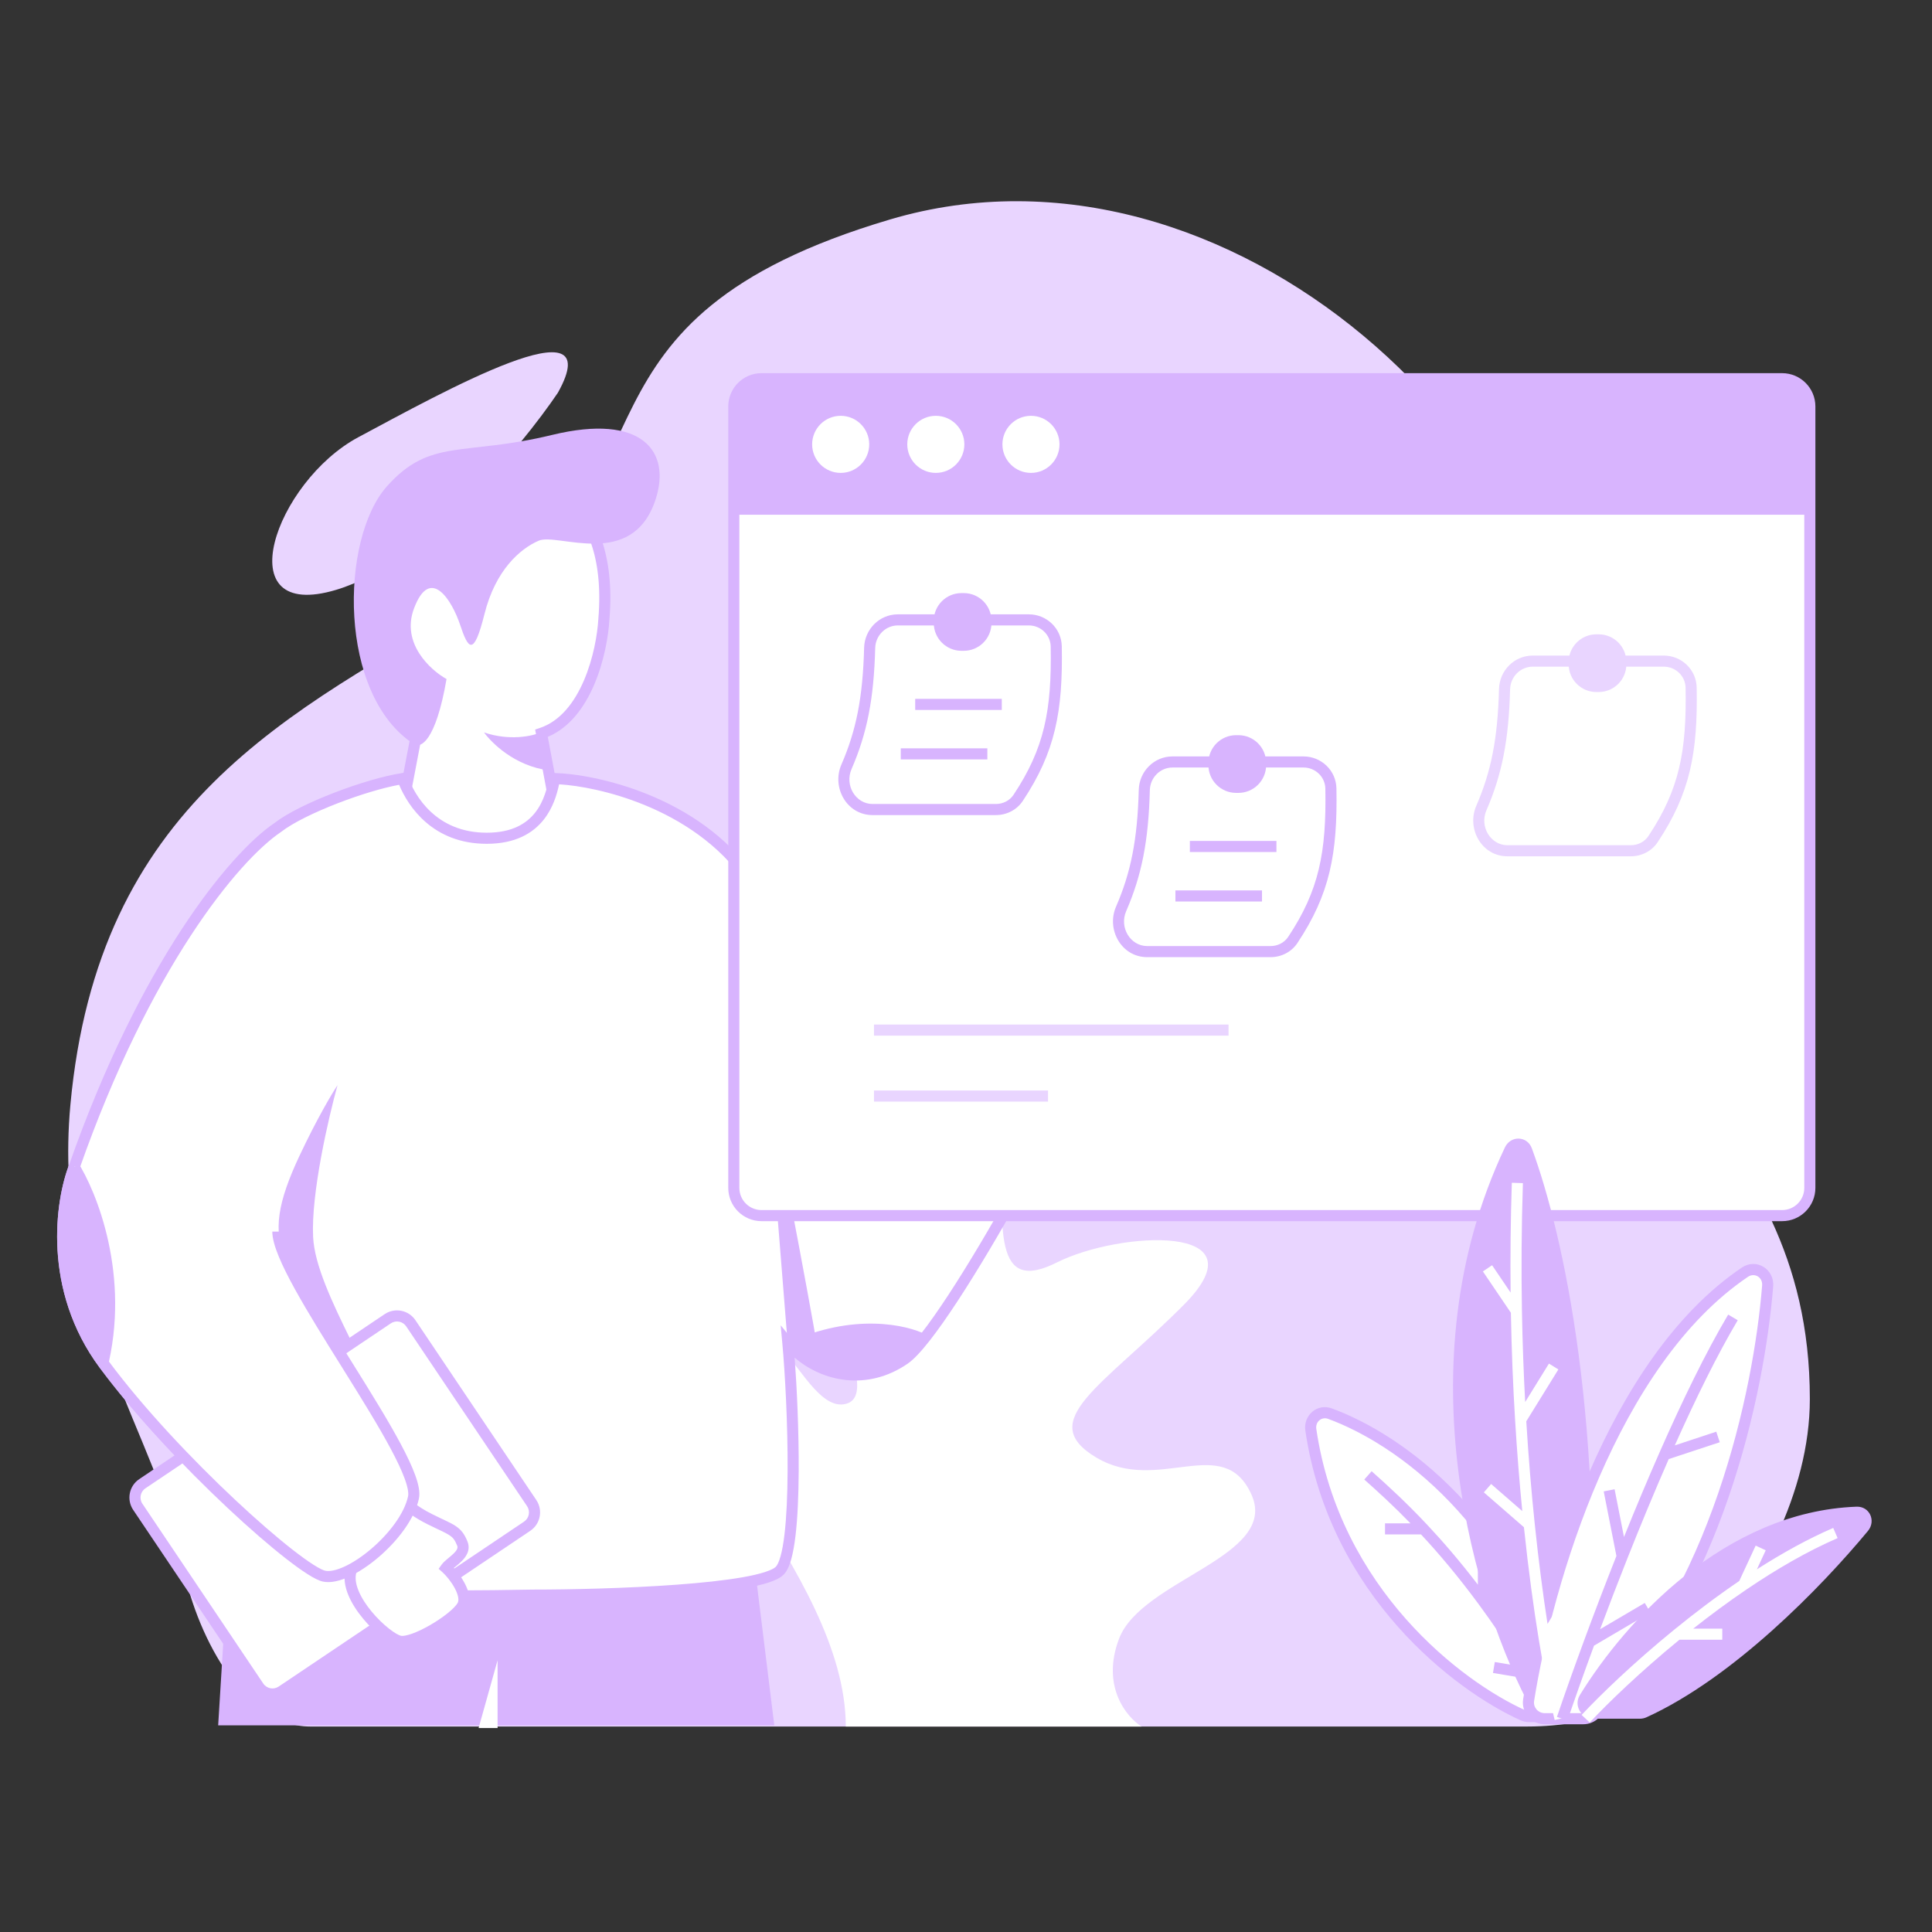 <svg id="SvgjsSvg7112" width="360" height="360" xmlns="http://www.w3.org/2000/svg" version="1.1" xmlns:xlink="http://www.w3.org/1999/xlink" xmlns:svgjs="http://svgjs.com/svgjs"><rect width="100%" height="100%" fill="#333333" stroke="none"/><defs id="SvgjsDefs7113"></defs><g id="SvgjsG7114"><svg xmlns="http://www.w3.org/2000/svg" fill="none" viewBox="0 0 3000 3000" width="360" height="360"><path fill="#e9d5ff" d="M522.205 915.825C659.835 874.45 808.935 694.587 866.281 609.827C948.001 463.293 685.641 609.827 556.613 678.784C427.584 747.741 350.167 967.543 522.205 915.825Z" class="colorE7E8FF svgShape"></path><path fill="#e9d5ff" d="M2810.31 2172.37C2810.31 2318.79 2728.89 2460.64 2647.72 2562.19C2581.65 2644.84 2476.96 2680.93 2371.27 2680.93H481.498C375.441 2680.93 301.375 2530.51 283.076 2425.83C250.604 2240.06 79.983 2032.89 109.308 1715.53C152.317 1250.07 444.783 1107.84 750.15 931.139C1055.52 754.436 857.674 495.846 1382.39 340.692C1907.11 185.539 2461.93 698.408 2444.73 1176.8C2427.52 1655.19 2810.31 1724.15 2810.31 2172.37Z" class="colorE7E8FF svgShape"></path><path fill="#ffffff" d="M1085.9 2083.26C998.426 2178.19 1313.34 2439.23 1313.34 2680.93H1542.97H1772.6C1749.27 2666.28 1709.62 2618.53 1737.61 2544.7C1772.6 2452.41 1986.92 2417.25 1943.18 2320.57C1899.44 2223.89 1798.84 2320.57 1702.62 2263.44C1606.39 2206.31 1711.37 2153.58 1838.21 2026.13C1965.05 1898.69 1737.61 1911.87 1641.39 1960.21C1545.16 2008.55 1549.53 1920.66 1562.66 1736.09C1575.78 1551.51 1497.05 1402.1 1431.44 1437.25C1365.83 1472.41 1475.18 1876.72 1405.2 1832.77C1335.21 1788.82 1265.23 1630.62 1243.36 1780.03C1221.49 1929.45 1383.33 2162.36 1313.34 2179.94C1243.36 2197.52 1195.25 1964.61 1085.9 2083.26Z" class="colorfff svgShape"></path><path fill="#d8b4fe" d="M1202.32 2679.1L1164.41 2371.59L359.837 2337.89L338.775 2679.1H1202.32Z" class="color032068 svgShape"></path><path fill="#ffffff" d="M647.036 1138.64L630.186 1227.1L647.036 1319.77C690.564 1325.39 779.305 1336.62 786.045 1336.62C792.785 1336.62 842.21 1294.5 866.081 1273.44L840.806 1138.64C911.575 1115.05 934.883 1010.86 937.692 961.719C954.541 759.523 819.744 734.249 794.47 734.249C769.195 734.249 609.124 734.249 588.062 902.745C571.213 1037.54 620.357 1116.17 647.036 1138.64Z" class="colorfff svgShape"></path><path fill="#d8b4fe" fill-rule="evenodd" d="M693.284 763.136C649.848 783.106 606.726 822.868 596.608 903.813C580.049 1036.28 628.542 1111.81 652.583 1132.05L656.439 1135.3L638.947 1227.14L654.383 1312.04C675.904 1314.8 705.546 1318.57 731.39 1321.76C745.616 1323.51 758.673 1325.09 768.584 1326.22C773.543 1326.79 777.687 1327.25 780.786 1327.56C782.337 1327.72 783.596 1327.83 784.548 1327.91C784.707 1327.92 784.855 1327.93 784.992 1327.95C785.276 1327.8 785.642 1327.6 786.097 1327.33C787.797 1326.34 790.122 1324.79 793.011 1322.72C798.757 1318.59 806.157 1312.79 814.204 1306.25C828.692 1294.46 844.945 1280.52 856.712 1270.21L830.957 1132.84L838.082 1130.47C870.022 1119.82 892.177 1090.61 906.814 1056.38C921.369 1022.34 927.733 985.018 929.093 961.227L929.099 961.115L929.108 961.003C937.357 862.019 908.477 807.982 876.083 778.533C843.219 748.657 805.412 742.861 794.47 742.861C782.011 742.861 737.288 742.904 693.284 763.136ZM784.256 1328.28C784.257 1328.28 784.299 1328.26 784.378 1328.24C784.294 1328.27 784.255 1328.28 784.256 1328.28ZM794.395 725.636H794.47C808.801 725.636 851.03 732.478 887.67 765.787C924.768 799.513 954.853 859.179 946.283 962.322C944.821 987.68 938.123 1026.97 922.653 1063.15C908.198 1096.95 885.412 1129.56 850.602 1144.15L875.447 1276.66L871.779 1279.89C859.792 1290.47 841.375 1306.35 825.074 1319.61C816.938 1326.23 809.226 1332.28 803.062 1336.71C799.998 1338.91 797.168 1340.82 794.783 1342.21C793.598 1342.9 792.363 1343.56 791.161 1344.07C790.208 1344.48 788.284 1345.24 786.045 1345.24C783.722 1345.24 776.211 1344.44 766.621 1343.34C756.637 1342.19 743.524 1340.61 729.282 1338.85C700.792 1335.34 667.707 1331.12 645.933 1328.31L639.688 1327.51L621.425 1227.06L637.668 1141.79C608.083 1113.53 563.1 1033.01 579.516 901.677C590.46 814.126 637.904 769.639 686.088 747.485C733.612 725.636 781.469 725.636 794.395 725.636Z" clip-rule="evenodd" class="color032068 svgShape"></path><path fill="#ffffff" d="M1647.71 1374.76C1630.11 1400.69 1560.15 1472.26 1552.13 1485.05L1583.65 1558.58L1669.95 1578.61C1689.37 1551.07 1744.91 1522.44 1758.13 1479.46C1768.69 1445.07 1728.27 1398.37 1708.48 1390.79L1768.9 1308.01C1776.97 1296.96 1774.69 1281.49 1763.79 1273.23C1753.12 1265.16 1738 1266.87 1729.42 1277.13L1647.71 1374.76Z" class="colorfff svgShape"></path><path fill="#d8b4fe" fill-rule="evenodd" d="M1768.99 1266.37C1754.66 1255.52 1734.35 1257.82 1722.82 1271.6L1640.83 1369.57L1640.58 1369.93C1632.22 1382.25 1610.86 1406.07 1589.96 1429.04C1587.38 1431.87 1584.82 1434.68 1582.3 1437.44C1574.73 1445.74 1567.55 1453.62 1561.55 1460.33C1553.81 1468.99 1547.32 1476.51 1544.83 1480.48L1542.44 1484.3L1577.46 1565.98L1673.65 1588.31L1676.99 1583.58C1681.24 1577.56 1687.71 1571.15 1695.78 1563.99C1699.64 1560.56 1703.75 1557.06 1708.04 1553.4L1708.49 1553.03C1712.92 1549.25 1717.52 1545.32 1722.09 1541.26C1740.11 1525.24 1758.99 1505.96 1766.36 1481.99C1772.82 1460.98 1763.52 1437.83 1751.86 1420.3C1745.86 1411.28 1738.84 1403.15 1731.95 1396.71C1728.43 1393.42 1724.78 1390.44 1721.19 1387.98L1775.86 1313.09C1786.69 1298.25 1783.64 1277.46 1768.99 1266.37ZM1736.02 1282.66C1741.66 1275.93 1751.59 1274.8 1758.59 1280.1C1765.75 1285.52 1767.24 1295.68 1761.95 1302.93L1694.89 1394.8L1705.4 1398.83C1708.84 1400.15 1714.13 1403.64 1720.2 1409.3C1726.12 1414.83 1732.26 1421.94 1737.52 1429.84C1748.37 1446.15 1754 1463.55 1749.89 1476.92C1744.05 1495.93 1728.56 1512.46 1710.64 1528.39C1706.23 1532.31 1701.76 1536.13 1697.32 1539.91L1696.82 1540.34C1692.57 1543.96 1688.34 1547.56 1684.35 1551.1C1677.79 1556.92 1671.54 1562.87 1666.5 1568.97L1589.85 1551.18L1561.99 1486.19C1564.59 1482.94 1568.81 1478.06 1574.4 1471.81C1580.33 1465.16 1587.42 1457.38 1594.97 1449.1C1597.5 1446.33 1600.09 1443.5 1602.69 1440.63C1622.99 1418.33 1645.2 1393.64 1654.58 1379.97L1736.02 1282.66Z" clip-rule="evenodd" class="color032068 svgShape"></path><path fill="#d8b4fe" d="M693.371 1054.39C676.521 1152.12 652.651 1162.51 642.822 1155.49C524.875 1079.67 527.72 837.411 600.698 755.311C668.096 679.487 718.645 708.975 857.655 675.275C996.664 641.576 1043 700.549 1017.73 776.373C981.343 885.522 866.079 826.922 836.592 839.559C807.106 852.196 769.194 885.896 752.344 953.294C735.495 1020.69 727.07 1008.05 714.433 970.143C701.796 932.232 668.096 877.47 642.822 944.869C622.602 998.788 668.096 1040.35 693.371 1054.39Z" class="color032068 svgShape"></path><path fill="#ffffff" fill-rule="evenodd" d="M827.413 2476.9C682.787 2479.71 380.898 2480.27 330.349 2460.05C311.982 2452.71 304.292 2380.93 303.04 2280.42C252.534 2229.29 201.637 2172.4 161.856 2118.85C74.237 2000.9 94.457 1864.7 115.519 1811.34C225.034 1499.65 362.627 1331.15 431.435 1284.8C431.439 1284.8 431.443 1284.8 431.447 1284.79C469.359 1255.31 570.457 1217.39 625.218 1208.97C636.451 1239.86 671.554 1301.64 755.802 1301.64C840.051 1301.64 855.496 1239.86 861.113 1208.97C921.49 1210.37 1080.16 1243.51 1164.41 1364.83C1228.77 1457.52 1255.37 1539.19 1273.06 1593.49C1284.31 1628.04 1291.95 1651.51 1303.42 1659.7C1318.86 1670.73 1378.2 1612.44 1437.28 1554.41C1491.01 1501.63 1544.52 1449.08 1564.58 1449.08C1606.71 1449.08 1703.59 1533.32 1703.59 1583.87C1703.59 1634.42 1471.91 2064.09 1404.51 2110.42C1337.11 2156.76 1261.29 2131.49 1223.38 2085.15C1231.8 2176.42 1241.07 2408.66 1210.74 2438.99C1180.41 2469.32 942.552 2476.9 827.413 2476.9Z" clip-rule="evenodd" class="colorfff svgShape"></path><path fill="#d8b4fe" fill-rule="evenodd" d="M630.896 1199.38L633.312 1206.03C644.039 1235.52 676.929 1293.03 755.803 1293.03C795.474 1293.03 817.815 1278.65 831.159 1261.58C844.885 1244.03 849.871 1222.65 852.639 1207.43L853.956 1200.19L861.313 1200.36C892.574 1201.09 948.371 1209.95 1007.07 1233.96C1065.81 1257.99 1128.12 1297.48 1171.48 1359.92C1236.57 1453.64 1263.48 1536.29 1281.22 1590.75L1281.25 1590.83C1286.91 1608.23 1291.51 1622.33 1296.09 1633.12C1300.64 1643.87 1304.55 1649.73 1308.09 1652.44C1308.32 1652.44 1308.75 1652.42 1309.47 1652.28C1311.44 1651.88 1314.37 1650.75 1318.35 1648.53C1326.25 1644.13 1336.45 1636.51 1348.42 1626.38C1372.27 1606.18 1401.63 1577.36 1431.25 1548.26L1431.39 1548.12C1458.15 1521.84 1485.1 1495.37 1507.89 1475.46C1519.3 1465.5 1529.88 1457 1539.03 1450.93C1543.6 1447.9 1547.99 1445.36 1552.08 1443.56C1556.06 1441.8 1560.36 1440.46 1564.58 1440.46C1577.46 1440.46 1593.05 1446.7 1608.39 1455.58C1624.04 1464.64 1640.61 1477.15 1655.75 1491.21C1670.87 1505.25 1684.81 1521.06 1695.02 1536.8C1705.1 1552.32 1712.21 1568.77 1712.21 1583.87C1712.21 1588.31 1711 1593.92 1709.25 1600C1707.44 1606.27 1704.82 1613.76 1701.54 1622.22C1694.96 1639.17 1685.55 1660.49 1674.12 1684.64C1651.25 1732.96 1620.1 1793.03 1586.86 1852.91C1553.62 1912.78 1518.23 1972.61 1486.88 2020.43C1471.21 2044.33 1456.48 2065.34 1443.49 2081.89C1430.67 2098.21 1418.99 2110.92 1409.39 2117.52C1346.77 2160.57 1277.32 2145.41 1233.93 2108.18C1237.45 2155.32 1240.56 2222.86 1240.21 2284.97C1239.99 2321.73 1238.57 2356.83 1235.25 2384.76C1233.59 2398.71 1231.43 2411.11 1228.63 2421.14C1225.93 2430.81 1222.29 2439.62 1216.83 2445.08C1211.5 2450.42 1202.75 2454.35 1192.93 2457.52C1182.77 2460.81 1170.11 2463.67 1155.73 2466.19C1126.95 2471.24 1090.45 2475.06 1051.51 2477.91C973.626 2483.61 885.204 2485.51 827.499 2485.52C755.108 2486.92 643.406 2487.76 543.427 2485.72C493.429 2484.7 446.264 2482.96 408.377 2480.2C389.439 2478.82 372.717 2477.18 359.069 2475.22C345.621 2473.3 334.495 2470.99 327.151 2468.05C322.713 2466.27 319.378 2462.89 316.86 2459.23C314.314 2455.53 312.202 2450.98 310.396 2445.91C306.785 2435.77 303.965 2422.3 301.746 2406.36C297.398 2375.13 295.16 2332.89 294.474 2284C244.592 2233.33 194.397 2177.1 154.942 2123.98C65.1 2003.04 85.687 1863.62 107.447 1808.34C162.4 1651.97 224.451 1531.34 281.529 1443.86C338.368 1356.75 390.609 1302.01 426.38 1277.82C446.428 1262.31 482.052 1245.17 518.915 1230.95C556.06 1216.62 595.67 1204.8 623.909 1200.46L630.896 1199.38ZM868.15 1217.88C864.897 1233.34 858.803 1254.19 844.73 1272.19C827.885 1293.74 800.38 1310.25 755.803 1310.25C672.026 1310.25 633.954 1252.53 619.755 1218.63C593.716 1223.45 558.679 1234.07 525.114 1247.02C488.397 1261.18 454.644 1277.66 436.738 1291.59C436.737 1291.59 436.74 1291.59 436.738 1291.59L436.497 1291.78L436.247 1291.95C403.216 1314.2 352.365 1366.82 295.955 1453.27C239.675 1539.53 178.193 1658.95 123.645 1814.2L123.591 1814.35L123.53 1814.5C103.188 1866.04 83.459 1998.87 168.769 2113.71C208.234 2166.84 258.838 2223.41 309.168 2274.37L311.609 2276.84L311.652 2280.32C312.277 2330.46 314.508 2373.1 318.807 2403.99C320.963 2419.47 323.587 2431.61 326.623 2440.13C328.141 2444.39 329.652 2447.44 331.048 2449.46C332.471 2451.53 333.394 2451.99 333.548 2452.06C338.841 2454.17 348.206 2456.27 361.509 2458.17C374.61 2460.05 390.897 2461.65 409.629 2463.02C447.082 2465.75 493.906 2467.49 543.778 2468.5C643.499 2470.54 755.008 2469.69 827.246 2468.29L827.329 2468.29H827.413C884.85 2468.29 972.878 2466.4 1050.25 2460.73C1088.96 2457.9 1124.81 2454.13 1152.76 2449.23C1166.74 2446.77 1178.54 2444.07 1187.64 2441.13C1197.09 2438.08 1202.41 2435.15 1204.65 2432.9C1206.78 2430.77 1209.48 2425.7 1212.04 2416.51C1214.51 2407.67 1216.54 2396.24 1218.14 2382.73C1221.35 2355.73 1222.77 2321.37 1222.98 2284.87C1223.4 2211.91 1218.99 2131.32 1214.8 2085.94L1212.22 2057.9L1230.05 2079.69C1265.66 2123.22 1336.59 2146.67 1399.63 2103.33C1406.88 2098.34 1417.19 2087.49 1429.94 2071.25C1442.52 2055.23 1456.95 2034.67 1472.48 2010.99C1503.52 1963.63 1538.69 1904.2 1571.8 1844.55C1604.9 1784.9 1635.88 1725.18 1658.56 1677.27C1669.9 1653.31 1679.12 1632.4 1685.48 1616C1688.66 1607.79 1691.08 1600.82 1692.7 1595.22C1694.37 1589.42 1694.98 1585.75 1694.98 1583.87C1694.98 1573.71 1689.98 1560.66 1680.57 1546.17C1671.31 1531.9 1658.38 1517.16 1644.02 1503.83C1629.67 1490.5 1614.12 1478.8 1599.76 1470.48C1585.08 1461.99 1572.77 1457.69 1564.58 1457.69C1563.79 1457.69 1562.03 1457.99 1559.04 1459.32C1556.15 1460.59 1552.65 1462.57 1548.54 1465.29C1540.33 1470.73 1530.42 1478.66 1519.22 1488.44C1496.85 1507.97 1470.24 1534.11 1443.32 1560.55L1443.12 1560.75C1413.73 1589.62 1383.94 1618.87 1359.55 1639.52C1347.37 1649.83 1336.14 1658.34 1326.73 1663.58C1322.05 1666.19 1317.35 1668.26 1312.89 1669.16C1308.46 1670.06 1303.05 1670.02 1298.41 1666.7C1290.56 1661.1 1285.02 1651.16 1280.23 1639.84C1275.33 1628.29 1270.51 1613.5 1264.98 1596.5L1264.87 1596.16C1247.23 1542.01 1220.94 1461.34 1157.33 1369.74C1116.44 1310.86 1057.3 1273.12 1000.55 1249.9C948.176 1228.48 898.413 1219.66 868.15 1217.88Z" clip-rule="evenodd" class="color032068 svgShape"></path><path fill="#ffffff" d="M602.062 2047.76C613.905 2039.8 629.959 2042.95 637.92 2054.79L825.619 2334.03C833.579 2345.87 830.432 2361.93 818.589 2369.89L437.516 2626.04C425.673 2634 409.619 2630.85 401.658 2619.01L213.959 2339.77C205.999 2327.93 209.146 2311.88 220.989 2303.92L602.062 2047.76Z" class="colorfff svgShape"></path><path fill="#d8b4fe" fill-rule="evenodd" d="M597.258 2040.62C613.048 2030 634.454 2034.2 645.068 2049.99L832.767 2329.23C843.381 2345.02 839.185 2366.42 823.394 2377.04L442.321 2633.19C426.53 2643.8 405.125 2639.61 394.51 2623.81L206.812 2344.58C196.197 2328.79 200.394 2307.38 216.184 2296.77L597.258 2040.62ZM630.772 2059.6C625.465 2051.7 614.762 2049.6 606.867 2054.91L225.794 2311.06C217.898 2316.37 215.8 2327.07 221.107 2334.97L408.806 2614.21C414.113 2622.1 424.816 2624.2 432.711 2618.89L813.785 2362.74C821.68 2357.43 823.778 2346.73 818.471 2338.83L630.772 2059.6Z" clip-rule="evenodd" class="color032068 svgShape"></path><path fill="#ffffff" d="M667.345 2358.96C640.386 2345.48 625.221 2330.87 621.009 2325.26C599.947 2349.13 555.295 2405.29 545.185 2438.99C532.548 2481.11 599.947 2544.3 621.009 2548.51C642.071 2552.73 705.257 2514.81 717.894 2493.75C728.004 2476.9 705.257 2446.01 692.62 2434.78C699.64 2424.95 724.634 2413.72 717.894 2396.87C709.469 2375.8 701.044 2375.8 667.345 2358.96Z" class="colorfff svgShape"></path><path fill="#d8b4fe" fill-rule="evenodd" d="M621.551 2311.62L627.899 2320.09C631.112 2324.37 645.101 2338.2 671.197 2351.25C677.472 2354.39 682.817 2356.91 687.537 2359.14C689.082 2359.87 690.56 2360.57 691.982 2361.25C697.625 2363.94 702.556 2366.39 706.755 2369.09C715.927 2374.98 721.156 2381.83 725.891 2393.67C731.385 2407.4 723.077 2418.12 716.438 2424.61C713.609 2427.38 710.432 2430.01 707.722 2432.26C707.124 2432.75 706.549 2433.23 706.006 2433.68C705.565 2434.05 705.148 2434.4 704.754 2434.74C710.501 2441.05 716.716 2449.36 721.383 2458.1C724.642 2464.2 727.367 2470.91 728.482 2477.59C729.6 2484.29 729.201 2491.65 725.28 2498.18C721.308 2504.8 714 2511.9 705.78 2518.5C697.362 2525.26 687.251 2532.09 676.926 2538.06C666.617 2544.03 655.879 2549.28 646.19 2552.79C636.977 2556.13 627.103 2558.52 619.32 2556.96C615.336 2556.16 611.029 2554.18 606.88 2551.78C602.6 2549.31 597.942 2546.08 593.161 2542.31C583.599 2534.75 573.163 2524.72 563.831 2513.47C554.524 2502.24 546.072 2489.51 540.768 2476.54C535.496 2463.65 532.996 2449.65 536.936 2436.52C542.435 2418.19 556.893 2394.71 571.965 2373.46C587.226 2351.93 603.85 2331.69 614.551 2319.56L621.551 2311.62ZM586.016 2383.42C570.969 2404.64 558.046 2426.1 553.435 2441.47C551.057 2449.39 552.243 2459.09 556.712 2470.02C561.149 2480.88 568.494 2492.11 577.09 2502.47C585.66 2512.81 595.233 2521.99 603.837 2528.79C608.139 2532.19 612.103 2534.91 615.491 2536.87C619.01 2538.9 621.417 2539.81 622.698 2540.07C625.446 2540.62 631.368 2539.84 640.322 2536.6C648.798 2533.53 658.596 2528.77 668.296 2523.16C677.979 2517.55 687.351 2511.21 694.993 2505.07C702.833 2498.77 708.162 2493.23 710.509 2489.32C711.643 2487.43 712.191 2484.61 711.492 2480.43C710.791 2476.23 708.935 2471.35 706.191 2466.22C700.68 2455.9 692.475 2446.17 686.898 2441.22L681.112 2436.07L685.611 2429.77C688.105 2426.28 691.846 2423.07 694.952 2420.47C695.63 2419.9 696.297 2419.35 696.953 2418.81C699.63 2416.59 702.124 2414.52 704.396 2412.3C710.325 2406.5 711.144 2403.18 709.898 2400.07C706.208 2390.84 703.012 2387.16 697.44 2383.58C694.268 2381.54 690.247 2379.51 684.569 2376.8C683.228 2376.16 681.802 2375.49 680.291 2374.77C675.545 2372.53 669.957 2369.89 663.494 2366.66C643.565 2356.69 629.526 2345.98 621.25 2338.15C611.225 2349.95 598.161 2366.29 586.016 2383.42Z" clip-rule="evenodd" class="color032068 svgShape"></path><path fill="#ffffff" d="M161.856 2118.85C74.237 2000.9 94.457 1864.7 115.519 1811.34L431.449 1912.44C431.449 1984.05 654.707 2266.28 642.07 2325.26C629.433 2384.23 540.972 2455.84 503.06 2447.42C465.149 2438.99 271.378 2266.28 161.856 2118.85Z" class="colorfff svgShape"></path><path fill="#d8b4fe" fill-rule="evenodd" d="M154.942 2123.98C65.016 2002.93 85.726 1863.36 107.508 1808.18L123.53 1814.5C103.188 1866.04 83.459 1998.87 168.769 2113.71C223.122 2186.88 298.554 2266.53 365.201 2328.98C398.508 2360.18 429.505 2386.99 454.455 2406.47C466.939 2416.21 477.808 2424.04 486.631 2429.66C495.763 2435.47 501.811 2438.31 504.929 2439.01C511.573 2440.48 522.041 2438.58 535.355 2432.37C548.325 2426.32 562.687 2416.78 576.458 2405.05C604.317 2381.32 627.913 2350.22 633.648 2323.45C634.673 2318.67 633.41 2309.86 628.551 2296.46C623.86 2283.52 616.394 2267.79 606.894 2250C587.905 2214.44 561.348 2171.65 534.193 2128.15C532.809 2125.93 531.424 2123.71 530.038 2121.49C504.314 2080.3 478.402 2038.8 458.601 2003.03C448.165 1984.18 439.319 1966.73 433.06 1951.61C426.908 1936.75 422.837 1923.19 422.837 1912.44H440.062C440.062 1919.6 442.967 1930.51 448.976 1945.03C454.877 1959.28 463.374 1976.09 473.671 1994.69C493.244 2030.04 518.933 2071.18 544.75 2112.53C546.102 2114.7 547.453 2116.86 548.805 2119.03C575.884 2162.41 602.772 2205.71 622.089 2241.89C631.743 2259.97 639.646 2276.52 644.745 2290.59C649.677 2304.19 652.626 2317.1 650.491 2327.06C643.589 2359.27 616.637 2393.46 587.628 2418.17C572.966 2430.66 557.314 2441.13 542.64 2447.98C528.31 2454.67 513.504 2458.56 501.192 2455.82C494.832 2454.41 486.532 2450.01 477.383 2444.19C467.925 2438.17 456.58 2429.98 443.855 2420.04C418.387 2400.16 386.989 2373 353.423 2341.54C286.326 2278.67 210.112 2198.25 154.942 2123.98Z" clip-rule="evenodd" class="color032068 svgShape"></path><path fill="#d8b4fe" d="M1189.68 1668.12L1223.38 2089.36C1236.86 2099.47 1262.69 2118.85 1273.93 2123.06 1270.56 2089.36 1216.36 1805.73 1189.68 1668.12zM119.736 1802.92C150.627 1850.66 203.141 1982.37 166.072 2127.27 126.756 2085.15 62.447 1961.3 119.736 1802.92z" class="color032068 svgShape"></path><path fill="#d8b4fe" d="M1223.38 2085.15C1324.48 2037.97 1408.73 2057.07 1438.21 2072.51 1428.38 2092.17 1393.56 2132.33 1332.9 2135.7 1272.24 2139.07 1234.61 2103.4 1223.38 2085.15zM486.213 1920.86C482.844 1853.47 510.084 1735.52 524.125 1684.97 515.7 1697.61 492.111 1737.2 465.151 1794.49 431.452 1866.1 423.027 1912.44 444.089 1954.56 453.211 1972.81 488.256 2033.02 526.504 2097.79L545.187 2082.1C515.491 2021.81 488.397 1964.54 486.213 1920.86z" class="color032068 svgShape"></path><path fill="#ffffff" d="M772.653 2578L743.167 2683.31H772.653V2578Z" class="colorfff svgShape"></path><path fill="#d8b4fe" d="M751.594 1137.36C792.033 1150.84 826.013 1142.97 840.054 1137.36L852.691 1196.33C798.773 1189.59 762.827 1152.8 751.594 1137.36Z" class="color032068 svgShape"></path><path fill="#ffffff" d="M1139.45 631.118C1139.45 607.335 1158.73 588.055 1182.52 588.055H2767.24C2791.03 588.055 2810.31 607.335 2810.31 631.118V1844.54C2810.31 1868.33 2791.03 1887.61 2767.24 1887.61H1182.52C1158.73 1887.61 1139.45 1868.33 1139.45 1844.54V631.118Z" class="colorfff svgShape"></path><path fill="#d8b4fe" fill-rule="evenodd" d="M1130.84 631.118C1130.84 602.579 1153.98 579.442 1182.52 579.442H2767.24C2795.78 579.442 2818.92 602.578 2818.92 631.118V1844.55C2818.92 1873.08 2795.78 1896.22 2767.24 1896.22H1182.52C1153.98 1896.22 1130.84 1873.08 1130.84 1844.55V631.118ZM1182.52 596.668C1163.49 596.668 1148.07 612.092 1148.07 631.118V1844.55C1148.07 1863.57 1163.49 1879 1182.52 1879H2767.24C2786.27 1879 2801.69 1863.57 2801.69 1844.55V631.118C2801.69 612.092 2786.27 596.668 2767.24 596.668H1182.52Z" clip-rule="evenodd" class="color032068 svgShape"></path><path fill="#d8b4fe" d="M1139.45 631.118C1139.45 607.335 1158.73 588.055 1182.52 588.055H2767.24C2791.03 588.055 2810.31 607.335 2810.31 631.118V799.312H1139.45V631.118Z" class="color032068 svgShape"></path><path fill="#ffffff" d="M1349.73 689.991C1349.73 714.468 1329.88 734.31 1305.41 734.31 1280.93 734.31 1261.09 714.468 1261.09 689.991 1261.09 665.514 1280.93 645.671 1305.41 645.671 1329.88 645.671 1349.73 665.514 1349.73 689.991zM1497.45 689.991C1497.45 714.468 1477.61 734.31 1453.13 734.31 1428.66 734.31 1408.81 714.468 1408.81 689.991 1408.81 665.514 1428.66 645.671 1453.13 645.671 1477.61 645.671 1497.45 665.514 1497.45 689.991zM1645.19 689.991C1645.19 714.468 1625.34 734.31 1600.87 734.31 1576.39 734.31 1556.55 714.468 1556.55 689.991 1556.55 665.514 1576.39 645.671 1600.87 645.671 1625.34 645.671 1645.19 665.514 1645.19 689.991z" class="colorfff svgShape"></path><path fill="#d8b4fe" fill-rule="evenodd" d="M1341.79 1005.82C1342.52 977.448 1365.34 953.944 1394.16 953.944H1597.59C1625.18 953.944 1648.24 975.734 1648.74 1003.62 1650.55 1104.39 1638.72 1167.73 1588.09 1243.79 1578.75 1257.83 1562.89 1265.65 1546.42 1265.65H1354.91C1314.69 1265.65 1291.16 1222.56 1306.49 1187.27 1329.48 1134.39 1339.78 1083.15 1341.79 1005.82zM1394.16 971.169C1375.11 971.169 1359.51 986.792 1359.01 1006.27 1356.96 1085.2 1346.37 1138.73 1322.29 1194.14 1311.19 1219.67 1328.82 1248.42 1354.91 1248.42H1546.42C1557.53 1248.42 1567.82 1243.16 1573.76 1234.24 1621.83 1162.03 1633.29 1102.5 1631.52 1003.93 1631.19 985.736 1616.09 971.169 1597.59 971.169H1394.16zM1768.26 1226.44C1769 1198.07 1791.81 1174.56 1820.63 1174.56H2024.06C2051.65 1174.56 2074.71 1196.35 2075.21 1224.24 2077.03 1325.01 2065.19 1388.35 2014.57 1464.4 2005.22 1478.44 1989.36 1486.27 1972.89 1486.27H1781.39C1741.16 1486.27 1717.63 1443.18 1732.96 1407.89 1755.95 1355 1766.25 1303.76 1768.26 1226.44zM1820.63 1191.79C1801.58 1191.79 1785.98 1207.41 1785.48 1226.88 1783.43 1305.81 1772.84 1359.35 1748.76 1414.76 1737.66 1440.29 1755.29 1469.04 1781.39 1469.04H1972.89C1984 1469.04 1994.29 1463.78 2000.23 1454.86 2048.3 1382.64 2059.76 1323.12 2057.99 1224.55 2057.66 1206.35 2042.56 1191.79 2024.06 1191.79H1820.63z" clip-rule="evenodd" class="color032068 svgShape"></path><path fill="#e9d5ff" fill-rule="evenodd" d="M2327.65 1069.84C2328.39 1041.47 2351.2 1017.96 2380.02 1017.96H2583.45C2611.04 1017.96 2634.1 1039.75 2634.6 1067.64C2636.42 1168.41 2624.58 1231.75 2573.96 1307.8C2564.61 1321.84 2548.75 1329.67 2532.28 1329.67H2340.78C2300.55 1329.67 2277.02 1286.58 2292.35 1251.29C2315.34 1198.4 2325.65 1147.16 2327.65 1069.84ZM2380.02 1035.19C2360.97 1035.19 2345.37 1050.81 2344.87 1070.28C2342.82 1149.21 2332.23 1202.75 2308.15 1258.16C2297.05 1283.69 2314.68 1312.44 2340.78 1312.44H2532.28C2543.39 1312.44 2553.68 1307.18 2559.62 1298.26C2607.69 1226.04 2619.15 1166.52 2617.38 1067.95C2617.05 1049.75 2601.95 1035.19 2583.45 1035.19H2380.02Z" clip-rule="evenodd" class="colorE7E8FF svgShape"></path><path fill="#d8b4fe" d="M1449.94 964.009C1449.94 940.226 1469.22 920.946 1493 920.946H1496.5C1520.28 920.946 1539.56 940.226 1539.56 964.009V967.507C1539.56 991.29 1520.28 1010.57 1496.5 1010.57H1493C1469.22 1010.57 1449.94 991.29 1449.94 967.507V964.009zM1876.42 1184.63C1876.42 1160.84 1895.7 1141.56 1919.48 1141.56H1922.98C1946.76 1141.56 1966.04 1160.84 1966.04 1184.63V1188.12C1966.04 1211.91 1946.76 1231.19 1922.98 1231.19H1919.48C1895.7 1231.19 1876.42 1211.91 1876.42 1188.12V1184.63z" class="color032068 svgShape"></path><path fill="#e9d5ff" d="M2435.81 1028.03C2435.81 1004.24 2455.09 984.963 2478.87 984.963H2482.37C2506.15 984.963 2525.43 1004.24 2525.43 1028.03V1031.52C2525.43 1055.31 2506.15 1074.59 2482.37 1074.59H2478.87C2455.09 1074.59 2435.81 1055.31 2435.81 1031.52V1028.03Z" class="colorE7E8FF svgShape"></path><path fill="#d8b4fe" fill-rule="evenodd" d="M1555.57 1102.41H1421.13V1085.18H1555.57V1102.41zM1533.16 1179.23H1398.72V1162H1533.16V1179.23zM1982.04 1323.02H1847.6V1305.8H1982.04V1323.02zM1959.63 1399.84H1825.2V1382.62H1959.63V1399.84z" clip-rule="evenodd" class="color032068 svgShape"></path><path fill="#e9d5ff" fill-rule="evenodd" d="M1907.66 1608.14H1357.11V1590.92H1907.66V1608.14ZM1627.38 1710.57H1357.11V1693.35H1627.38V1710.57Z" clip-rule="evenodd" class="colorE7E8FF svgShape"></path><path fill="#ffffff" d="M2035.44 2220.13C2072.58 2472.59 2264.82 2618.5 2364.64 2663.39C2367.85 2664.83 2371.23 2665.5 2374.74 2665.5H2402.88C2419.6 2665.5 2431.93 2649.81 2427.41 2633.71C2350.47 2359.88 2172.07 2234.29 2065.16 2195.09C2048.73 2189.07 2032.89 2202.8 2035.44 2220.13Z" class="colorfff svgShape"></path><path fill="#d8b4fe" fill-rule="evenodd" d="M2062.2 2203.18C2052.36 2199.57 2042.29 2207.51 2043.96 2218.87C2080.54 2467.5 2270.05 2611.41 2368.18 2655.54C2370.17 2656.44 2372.34 2656.88 2374.74 2656.88H2402.88C2414.12 2656.88 2422.04 2646.43 2419.11 2636.04C2342.99 2365.09 2166.73 2241.5 2062.2 2203.18ZM2026.92 2221.38C2023.49 2198.09 2045.09 2178.56 2068.13 2187.01C2177.42 2227.08 2357.96 2354.68 2435.7 2631.38C2441.83 2653.19 2425.09 2674.11 2402.88 2674.11H2374.74C2370.12 2674.11 2365.52 2673.23 2361.11 2671.25C2259.6 2625.6 2064.62 2477.69 2026.92 2221.38Z" clip-rule="evenodd" class="color032068 svgShape"></path><path fill="#d8b4fe" fill-rule="evenodd" d="M2190.19 2365.44C2163.57 2338.07 2139.52 2316.14 2118.43 2297.4L2129.87 2284.52C2154.73 2306.62 2183.92 2333.32 2216.61 2368.16C2240.89 2394.04 2267.07 2424.39 2294.84 2460.68V2423.54H2312.07V2483.69C2335.79 2516.07 2360.57 2552.79 2386.23 2594.71C2398.41 2614.59 2410.78 2635.65 2423.33 2657.96L2408.32 2666.4C2396.57 2645.52 2384.99 2625.76 2373.59 2607.05L2318.28 2597.76L2321.13 2580.77L2361.54 2587.56C2339.08 2551.74 2317.37 2519.96 2296.52 2491.62C2264.34 2447.88 2234.21 2412.31 2206.59 2382.66H2150.66V2365.44H2190.19Z" clip-rule="evenodd" class="color032068 svgShape"></path><path fill="#d8b4fe" d="M2336.81 1781.73C2175.91 2121.61 2291.37 2494.32 2378.76 2655.8C2383.17 2663.95 2391.71 2668.81 2400.97 2668.81H2441.42C2455 2668.81 2466.28 2658.16 2467.12 2644.61C2493.46 2215.93 2428.07 1917.05 2378.65 1783.16C2371.41 1763.54 2345.76 1762.83 2336.81 1781.73Z" class="color032068 svgShape"></path><path fill="#ffffff" d="M2709.49 1975.45C2503.24 2114.75 2403.12 2455.06 2373.64 2639.82C2371.19 2655.23 2383.26 2668.81 2398.86 2668.81H2458.44C2465.12 2668.81 2471.56 2666.24 2476.3 2661.52C2664.52 2474.06 2731.29 2164.65 2744.8 1996.75C2746.38 1977.08 2725.84 1964.41 2709.49 1975.45Z" class="colorfff svgShape"></path><path fill="#d8b4fe" fill-rule="evenodd" d="M2736.22 1996.06C2737.26 1983.11 2724.28 1975.85 2714.31 1982.59L2709.49 1975.45L2714.31 1982.59C2613.18 2050.89 2537.41 2169.04 2483.18 2294.02C2429.02 2418.82 2396.79 2549.37 2382.15 2641.18C2380.56 2651.13 2388.32 2660.2 2398.86 2660.2H2458.44C2462.92 2660.2 2467.15 2658.47 2470.22 2655.42C2563.07 2562.94 2626.26 2440.05 2667.92 2319C2709.57 2198 2729.51 2079.39 2736.22 1996.06ZM2704.67 1968.31C2727.4 1952.96 2755.51 1971.05 2753.39 1997.44C2746.58 2082.01 2726.39 2202.06 2684.21 2324.6C2642.05 2447.1 2577.74 2572.64 2482.37 2667.63C2475.97 2674 2467.32 2677.42 2458.44 2677.42H2398.86C2378.19 2677.42 2361.81 2659.33 2365.14 2638.47C2379.97 2545.51 2412.54 2413.53 2467.38 2287.16C2522.14 2160.97 2599.56 2039.31 2704.67 1968.31Z" clip-rule="evenodd" class="color032068 svgShape"></path><path fill="#d8b4fe" d="M2882.81 2339.58C2678.25 2347.24 2523.88 2517.18 2453.24 2632C2443.11 2648.47 2455.39 2668.81 2474.73 2668.81H2546.28C2549.86 2668.81 2553.39 2668.08 2556.65 2666.6C2690.86 2605.53 2827.35 2465.49 2900.51 2377.27C2913.49 2361.62 2903.13 2338.82 2882.81 2339.58Z" class="color032068 svgShape"></path><path fill="#ffffff" fill-rule="evenodd" d="M2364.77 1837.16C2362.5 1905.87 2362.14 1972.23 2363.26 2035.59C2364.13 2084.64 2365.87 2131.89 2368.29 2177.03L2405.18 2117.39L2419.83 2126.45L2370.01 2206.99C2373.5 2263.94 2378.02 2317.27 2383.13 2366.3C2389.19 2424.49 2396.06 2476.62 2403.01 2521.59L2434.97 2468.8L2449.71 2477.72L2407.21 2547.92C2415.68 2599.27 2424.01 2639.53 2430.81 2666.72L2414.1 2670.9C2407.01 2642.57 2398.4 2600.73 2389.69 2547.57C2381.6 2498.14 2373.43 2438.87 2366.35 2371.46L2304.11 2317.35L2315.41 2304.35L2363.8 2346.43C2359.49 2302.43 2355.67 2255.24 2352.65 2205.3C2349.46 2152.58 2347.15 2096.8 2346.09 2038.46L2302.63 1974.28L2316.89 1964.63L2345.64 2007.07C2345.07 1952.22 2345.61 1895.26 2347.55 1836.59L2364.77 1837.16Z" clip-rule="evenodd" class="colorfff svgShape"></path><path fill="#d8b4fe" fill-rule="evenodd" d="M2600.62 2244.39C2633.12 2171.66 2666.63 2103.47 2698.33 2050.09L2683.52 2041.29C2648.74 2099.87 2612.03 2175.6 2576.98 2255.2C2557.9 2298.51 2539.29 2343.04 2521.72 2386.64L2507.14 2312.5L2490.23 2315.82L2509.96 2416.09C2491.79 2461.97 2474.93 2506.3 2460.09 2546.51C2442.86 2593.21 2428.33 2634.39 2417.61 2666.05L2433.92 2671.57C2444.37 2640.73 2458.47 2600.74 2475.19 2555.35L2562.71 2503.88L2553.98 2489.03L2484.67 2529.79C2497.58 2495.24 2511.79 2458.19 2526.91 2420.09C2547.06 2369.29 2568.8 2316.65 2591.2 2265.64L2670.43 2239.48L2665.02 2223.12L2600.62 2244.39Z" clip-rule="evenodd" class="color032068 svgShape"></path><path fill="#ffffff" fill-rule="evenodd" d="M2853.45 2388.35C2806.18 2408.84 2758.15 2436.83 2712.33 2467.87C2683.46 2487.43 2655.51 2508.17 2629.23 2528.95H2674.35V2546.17H2607.82C2546.91 2596.04 2497.01 2644.21 2468.52 2674.69L2455.93 2662.93C2485.34 2631.46 2536.74 2581.91 2599.31 2530.89C2630.71 2505.28 2664.96 2479.26 2700.69 2454.95L2726.2 2400.02L2741.82 2407.28L2728.09 2436.86C2766.78 2412.07 2806.84 2389.78 2846.6 2372.55L2853.45 2388.35Z" clip-rule="evenodd" class="colorfff svgShape"></path></svg></g></svg>